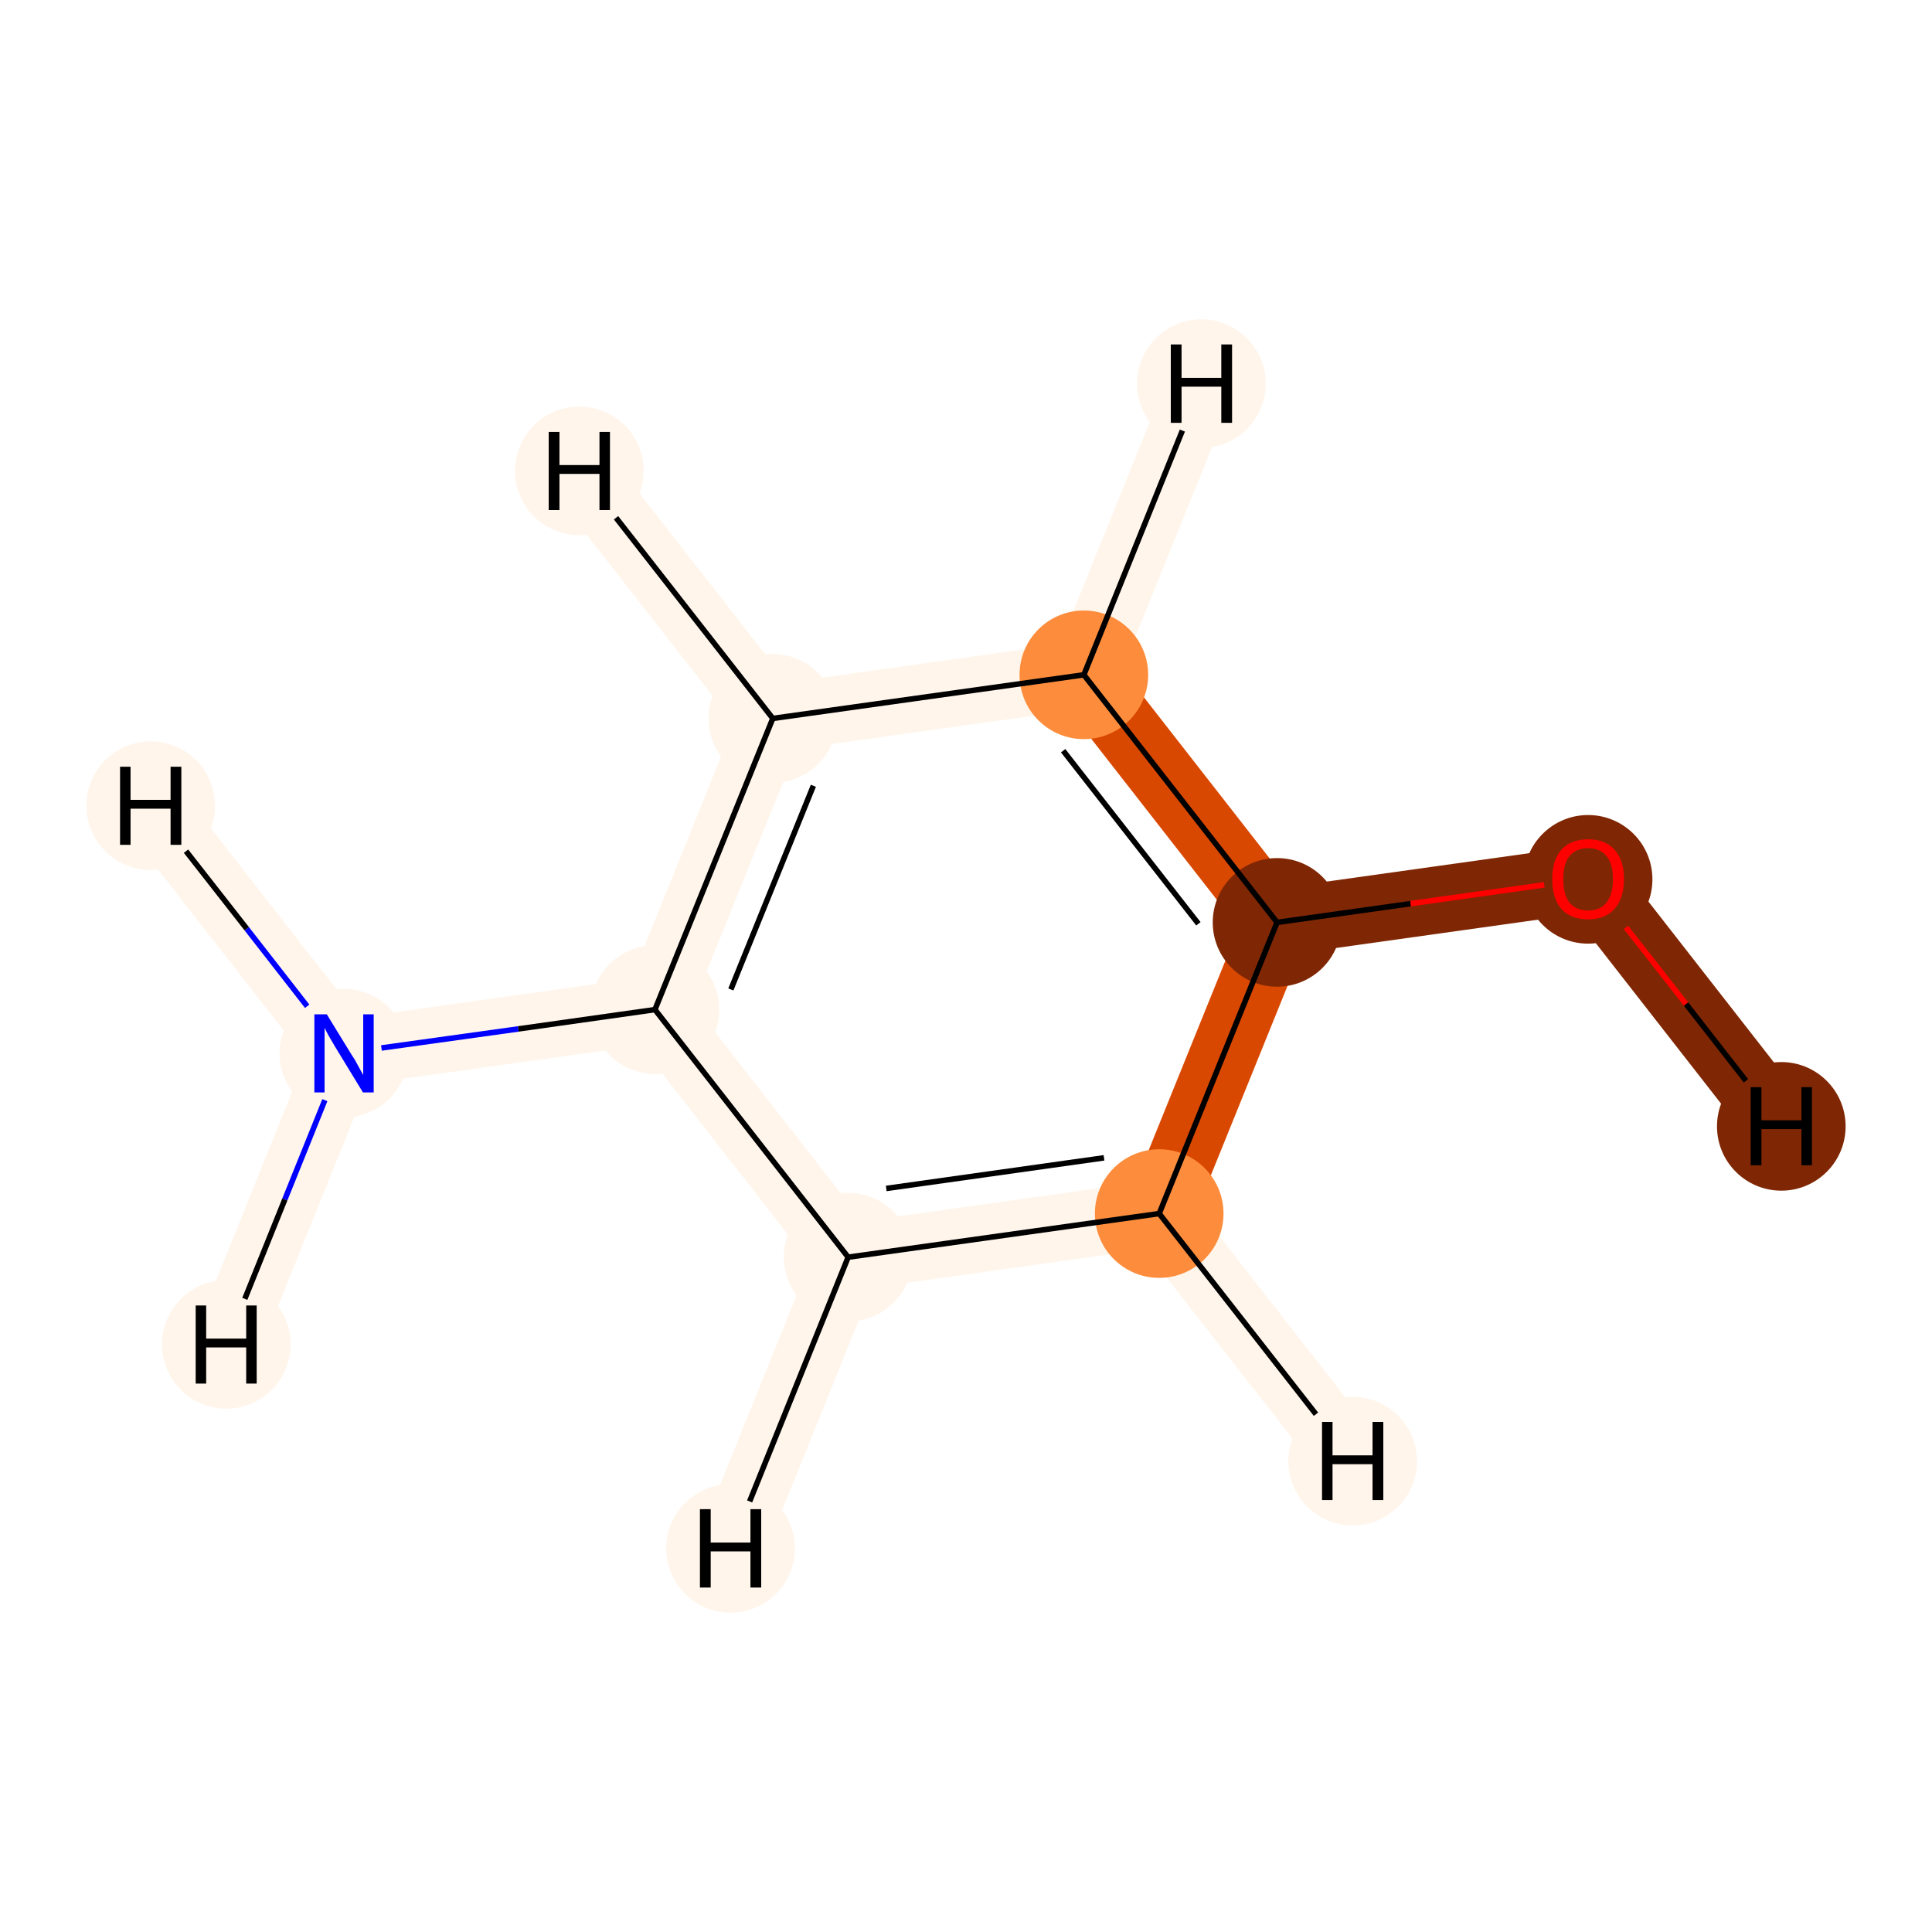 <?xml version='1.0' encoding='iso-8859-1'?>
<svg version='1.1' baseProfile='full'
              xmlns='http://www.w3.org/2000/svg'
                      xmlns:rdkit='http://www.rdkit.org/xml'
                      xmlns:xlink='http://www.w3.org/1999/xlink'
                  xml:space='preserve'
width='700px' height='700px' viewBox='0 0 700 700'>
<!-- END OF HEADER -->
<rect style='opacity:1.0;fill:#FFFFFF;stroke:none' width='700.0' height='700.0' x='0.0' y='0.0'> </rect>
<path d='M 124.6,381.6 L 237.3,365.8' style='fill:none;fill-rule:evenodd;stroke:#FFF5EB;stroke-width:24.3px;stroke-linecap:butt;stroke-linejoin:miter;stroke-opacity:1' />
<path d='M 124.6,381.6 L 54.6,291.9' style='fill:none;fill-rule:evenodd;stroke:#FFF5EB;stroke-width:24.3px;stroke-linecap:butt;stroke-linejoin:miter;stroke-opacity:1' />
<path d='M 124.6,381.6 L 82.0,487.1' style='fill:none;fill-rule:evenodd;stroke:#FFF5EB;stroke-width:24.3px;stroke-linecap:butt;stroke-linejoin:miter;stroke-opacity:1' />
<path d='M 237.3,365.8 L 280.0,260.3' style='fill:none;fill-rule:evenodd;stroke:#FFF5EB;stroke-width:24.3px;stroke-linecap:butt;stroke-linejoin:miter;stroke-opacity:1' />
<path d='M 237.3,365.8 L 307.3,455.5' style='fill:none;fill-rule:evenodd;stroke:#FFF5EB;stroke-width:24.3px;stroke-linecap:butt;stroke-linejoin:miter;stroke-opacity:1' />
<path d='M 280.0,260.3 L 392.7,244.5' style='fill:none;fill-rule:evenodd;stroke:#FFF5EB;stroke-width:24.3px;stroke-linecap:butt;stroke-linejoin:miter;stroke-opacity:1' />
<path d='M 280.0,260.3 L 209.9,170.6' style='fill:none;fill-rule:evenodd;stroke:#FFF5EB;stroke-width:24.3px;stroke-linecap:butt;stroke-linejoin:miter;stroke-opacity:1' />
<path d='M 392.7,244.5 L 462.7,334.2' style='fill:none;fill-rule:evenodd;stroke:#D94801;stroke-width:24.3px;stroke-linecap:butt;stroke-linejoin:miter;stroke-opacity:1' />
<path d='M 392.7,244.5 L 435.3,139.0' style='fill:none;fill-rule:evenodd;stroke:#FFF5EB;stroke-width:24.3px;stroke-linecap:butt;stroke-linejoin:miter;stroke-opacity:1' />
<path d='M 462.7,334.2 L 420.0,439.7' style='fill:none;fill-rule:evenodd;stroke:#D94801;stroke-width:24.3px;stroke-linecap:butt;stroke-linejoin:miter;stroke-opacity:1' />
<path d='M 462.7,334.2 L 575.4,318.4' style='fill:none;fill-rule:evenodd;stroke:#7F2704;stroke-width:24.3px;stroke-linecap:butt;stroke-linejoin:miter;stroke-opacity:1' />
<path d='M 420.0,439.7 L 307.3,455.5' style='fill:none;fill-rule:evenodd;stroke:#FFF5EB;stroke-width:24.3px;stroke-linecap:butt;stroke-linejoin:miter;stroke-opacity:1' />
<path d='M 420.0,439.7 L 490.1,529.4' style='fill:none;fill-rule:evenodd;stroke:#FFF5EB;stroke-width:24.3px;stroke-linecap:butt;stroke-linejoin:miter;stroke-opacity:1' />
<path d='M 307.3,455.5 L 264.7,561.0' style='fill:none;fill-rule:evenodd;stroke:#FFF5EB;stroke-width:24.3px;stroke-linecap:butt;stroke-linejoin:miter;stroke-opacity:1' />
<path d='M 575.4,318.4 L 645.4,408.1' style='fill:none;fill-rule:evenodd;stroke:#7F2704;stroke-width:24.3px;stroke-linecap:butt;stroke-linejoin:miter;stroke-opacity:1' />
<ellipse cx='124.6' cy='381.6' rx='22.8' ry='22.8'  style='fill:#FFF5EB;fill-rule:evenodd;stroke:#FFF5EB;stroke-width:1.0px;stroke-linecap:butt;stroke-linejoin:miter;stroke-opacity:1' />
<ellipse cx='237.3' cy='365.8' rx='22.8' ry='22.8'  style='fill:#FFF5EB;fill-rule:evenodd;stroke:#FFF5EB;stroke-width:1.0px;stroke-linecap:butt;stroke-linejoin:miter;stroke-opacity:1' />
<ellipse cx='280.0' cy='260.3' rx='22.8' ry='22.8'  style='fill:#FFF5EB;fill-rule:evenodd;stroke:#FFF5EB;stroke-width:1.0px;stroke-linecap:butt;stroke-linejoin:miter;stroke-opacity:1' />
<ellipse cx='392.7' cy='244.5' rx='22.8' ry='22.8'  style='fill:#FD8D3C;fill-rule:evenodd;stroke:#FD8D3C;stroke-width:1.0px;stroke-linecap:butt;stroke-linejoin:miter;stroke-opacity:1' />
<ellipse cx='462.7' cy='334.2' rx='22.8' ry='22.8'  style='fill:#7F2704;fill-rule:evenodd;stroke:#7F2704;stroke-width:1.0px;stroke-linecap:butt;stroke-linejoin:miter;stroke-opacity:1' />
<ellipse cx='420.0' cy='439.7' rx='22.8' ry='22.8'  style='fill:#FD8D3C;fill-rule:evenodd;stroke:#FD8D3C;stroke-width:1.0px;stroke-linecap:butt;stroke-linejoin:miter;stroke-opacity:1' />
<ellipse cx='307.3' cy='455.5' rx='22.8' ry='22.8'  style='fill:#FFF5EB;fill-rule:evenodd;stroke:#FFF5EB;stroke-width:1.0px;stroke-linecap:butt;stroke-linejoin:miter;stroke-opacity:1' />
<ellipse cx='575.4' cy='318.6' rx='22.8' ry='22.8'  style='fill:#7F2704;fill-rule:evenodd;stroke:#7F2704;stroke-width:1.0px;stroke-linecap:butt;stroke-linejoin:miter;stroke-opacity:1' />
<ellipse cx='54.6' cy='291.9' rx='22.8' ry='22.8'  style='fill:#FFF5EB;fill-rule:evenodd;stroke:#FFF5EB;stroke-width:1.0px;stroke-linecap:butt;stroke-linejoin:miter;stroke-opacity:1' />
<ellipse cx='82.0' cy='487.1' rx='22.8' ry='22.8'  style='fill:#FFF5EB;fill-rule:evenodd;stroke:#FFF5EB;stroke-width:1.0px;stroke-linecap:butt;stroke-linejoin:miter;stroke-opacity:1' />
<ellipse cx='209.9' cy='170.6' rx='22.8' ry='22.8'  style='fill:#FFF5EB;fill-rule:evenodd;stroke:#FFF5EB;stroke-width:1.0px;stroke-linecap:butt;stroke-linejoin:miter;stroke-opacity:1' />
<ellipse cx='435.3' cy='139.0' rx='22.8' ry='22.8'  style='fill:#FFF5EB;fill-rule:evenodd;stroke:#FFF5EB;stroke-width:1.0px;stroke-linecap:butt;stroke-linejoin:miter;stroke-opacity:1' />
<ellipse cx='490.1' cy='529.4' rx='22.8' ry='22.8'  style='fill:#FFF5EB;fill-rule:evenodd;stroke:#FFF5EB;stroke-width:1.0px;stroke-linecap:butt;stroke-linejoin:miter;stroke-opacity:1' />
<ellipse cx='264.7' cy='561.0' rx='22.8' ry='22.8'  style='fill:#FFF5EB;fill-rule:evenodd;stroke:#FFF5EB;stroke-width:1.0px;stroke-linecap:butt;stroke-linejoin:miter;stroke-opacity:1' />
<ellipse cx='645.4' cy='408.1' rx='22.8' ry='22.8'  style='fill:#7F2704;fill-rule:evenodd;stroke:#7F2704;stroke-width:1.0px;stroke-linecap:butt;stroke-linejoin:miter;stroke-opacity:1' />
<path class='bond-0 atom-0 atom-1' d='M 138.2,379.7 L 187.8,372.8' style='fill:none;fill-rule:evenodd;stroke:#0000FF;stroke-width:2.0px;stroke-linecap:butt;stroke-linejoin:miter;stroke-opacity:1' />
<path class='bond-0 atom-0 atom-1' d='M 187.8,372.8 L 237.3,365.8' style='fill:none;fill-rule:evenodd;stroke:#000000;stroke-width:2.0px;stroke-linecap:butt;stroke-linejoin:miter;stroke-opacity:1' />
<path class='bond-8 atom-0 atom-8' d='M 111.3,364.6 L 89.4,336.5' style='fill:none;fill-rule:evenodd;stroke:#0000FF;stroke-width:2.0px;stroke-linecap:butt;stroke-linejoin:miter;stroke-opacity:1' />
<path class='bond-8 atom-0 atom-8' d='M 89.4,336.5 L 67.4,308.4' style='fill:none;fill-rule:evenodd;stroke:#000000;stroke-width:2.0px;stroke-linecap:butt;stroke-linejoin:miter;stroke-opacity:1' />
<path class='bond-9 atom-0 atom-9' d='M 117.7,398.6 L 103.2,434.6' style='fill:none;fill-rule:evenodd;stroke:#0000FF;stroke-width:2.0px;stroke-linecap:butt;stroke-linejoin:miter;stroke-opacity:1' />
<path class='bond-9 atom-0 atom-9' d='M 103.2,434.6 L 88.7,470.6' style='fill:none;fill-rule:evenodd;stroke:#000000;stroke-width:2.0px;stroke-linecap:butt;stroke-linejoin:miter;stroke-opacity:1' />
<path class='bond-1 atom-1 atom-2' d='M 237.3,365.8 L 280.0,260.3' style='fill:none;fill-rule:evenodd;stroke:#000000;stroke-width:2.0px;stroke-linecap:butt;stroke-linejoin:miter;stroke-opacity:1' />
<path class='bond-1 atom-1 atom-2' d='M 264.8,358.5 L 294.7,284.7' style='fill:none;fill-rule:evenodd;stroke:#000000;stroke-width:2.0px;stroke-linecap:butt;stroke-linejoin:miter;stroke-opacity:1' />
<path class='bond-7 atom-6 atom-1' d='M 307.3,455.5 L 237.3,365.8' style='fill:none;fill-rule:evenodd;stroke:#000000;stroke-width:2.0px;stroke-linecap:butt;stroke-linejoin:miter;stroke-opacity:1' />
<path class='bond-2 atom-2 atom-3' d='M 280.0,260.3 L 392.7,244.5' style='fill:none;fill-rule:evenodd;stroke:#000000;stroke-width:2.0px;stroke-linecap:butt;stroke-linejoin:miter;stroke-opacity:1' />
<path class='bond-10 atom-2 atom-10' d='M 280.0,260.3 L 223.2,187.6' style='fill:none;fill-rule:evenodd;stroke:#000000;stroke-width:2.0px;stroke-linecap:butt;stroke-linejoin:miter;stroke-opacity:1' />
<path class='bond-3 atom-3 atom-4' d='M 392.7,244.5 L 462.7,334.2' style='fill:none;fill-rule:evenodd;stroke:#000000;stroke-width:2.0px;stroke-linecap:butt;stroke-linejoin:miter;stroke-opacity:1' />
<path class='bond-3 atom-3 atom-4' d='M 385.2,272.0 L 434.2,334.7' style='fill:none;fill-rule:evenodd;stroke:#000000;stroke-width:2.0px;stroke-linecap:butt;stroke-linejoin:miter;stroke-opacity:1' />
<path class='bond-11 atom-3 atom-11' d='M 392.7,244.5 L 428.4,156.0' style='fill:none;fill-rule:evenodd;stroke:#000000;stroke-width:2.0px;stroke-linecap:butt;stroke-linejoin:miter;stroke-opacity:1' />
<path class='bond-4 atom-4 atom-5' d='M 462.7,334.2 L 420.0,439.7' style='fill:none;fill-rule:evenodd;stroke:#000000;stroke-width:2.0px;stroke-linecap:butt;stroke-linejoin:miter;stroke-opacity:1' />
<path class='bond-6 atom-4 atom-7' d='M 462.7,334.2 L 511.1,327.4' style='fill:none;fill-rule:evenodd;stroke:#000000;stroke-width:2.0px;stroke-linecap:butt;stroke-linejoin:miter;stroke-opacity:1' />
<path class='bond-6 atom-4 atom-7' d='M 511.1,327.4 L 559.5,320.6' style='fill:none;fill-rule:evenodd;stroke:#FF0000;stroke-width:2.0px;stroke-linecap:butt;stroke-linejoin:miter;stroke-opacity:1' />
<path class='bond-5 atom-5 atom-6' d='M 420.0,439.7 L 307.3,455.5' style='fill:none;fill-rule:evenodd;stroke:#000000;stroke-width:2.0px;stroke-linecap:butt;stroke-linejoin:miter;stroke-opacity:1' />
<path class='bond-5 atom-5 atom-6' d='M 400.0,419.5 L 321.1,430.6' style='fill:none;fill-rule:evenodd;stroke:#000000;stroke-width:2.0px;stroke-linecap:butt;stroke-linejoin:miter;stroke-opacity:1' />
<path class='bond-12 atom-5 atom-12' d='M 420.0,439.7 L 476.8,512.4' style='fill:none;fill-rule:evenodd;stroke:#000000;stroke-width:2.0px;stroke-linecap:butt;stroke-linejoin:miter;stroke-opacity:1' />
<path class='bond-13 atom-6 atom-13' d='M 307.3,455.5 L 271.6,544.0' style='fill:none;fill-rule:evenodd;stroke:#000000;stroke-width:2.0px;stroke-linecap:butt;stroke-linejoin:miter;stroke-opacity:1' />
<path class='bond-14 atom-7 atom-14' d='M 589.1,336.0 L 610.9,363.8' style='fill:none;fill-rule:evenodd;stroke:#FF0000;stroke-width:2.0px;stroke-linecap:butt;stroke-linejoin:miter;stroke-opacity:1' />
<path class='bond-14 atom-7 atom-14' d='M 610.9,363.8 L 632.6,391.6' style='fill:none;fill-rule:evenodd;stroke:#000000;stroke-width:2.0px;stroke-linecap:butt;stroke-linejoin:miter;stroke-opacity:1' />
<path  class='atom-0' d='M 118.4 367.5
L 127.6 382.5
Q 128.6 383.9, 130.0 386.6
Q 131.5 389.3, 131.6 389.5
L 131.6 367.5
L 135.4 367.5
L 135.4 395.8
L 131.5 395.8
L 121.5 379.4
Q 120.4 377.5, 119.1 375.3
Q 117.9 373.1, 117.6 372.4
L 117.6 395.8
L 113.9 395.8
L 113.9 367.5
L 118.4 367.5
' fill='#0000FF'/>
<path  class='atom-7' d='M 562.4 318.5
Q 562.4 311.7, 565.7 307.9
Q 569.1 304.1, 575.4 304.1
Q 581.7 304.1, 585.0 307.9
Q 588.4 311.7, 588.4 318.5
Q 588.4 325.3, 585.0 329.3
Q 581.6 333.1, 575.4 333.1
Q 569.1 333.1, 565.7 329.3
Q 562.4 325.4, 562.4 318.5
M 575.4 329.9
Q 579.7 329.9, 582.0 327.1
Q 584.4 324.1, 584.4 318.5
Q 584.4 312.9, 582.0 310.1
Q 579.7 307.3, 575.4 307.3
Q 571.1 307.3, 568.7 310.1
Q 566.4 312.9, 566.4 318.5
Q 566.4 324.2, 568.7 327.1
Q 571.1 329.9, 575.4 329.9
' fill='#FF0000'/>
<path  class='atom-8' d='M 43.5 277.8
L 47.3 277.8
L 47.3 289.8
L 61.8 289.8
L 61.8 277.8
L 65.7 277.8
L 65.7 306.1
L 61.8 306.1
L 61.8 293.0
L 47.3 293.0
L 47.3 306.1
L 43.5 306.1
L 43.5 277.8
' fill='#000000'/>
<path  class='atom-9' d='M 70.9 473.0
L 74.7 473.0
L 74.7 485.0
L 89.2 485.0
L 89.2 473.0
L 93.0 473.0
L 93.0 501.3
L 89.2 501.3
L 89.2 488.2
L 74.7 488.2
L 74.7 501.3
L 70.9 501.3
L 70.9 473.0
' fill='#000000'/>
<path  class='atom-10' d='M 198.8 156.5
L 202.7 156.5
L 202.7 168.5
L 217.2 168.5
L 217.2 156.5
L 221.0 156.5
L 221.0 184.8
L 217.2 184.8
L 217.2 171.7
L 202.7 171.7
L 202.7 184.8
L 198.8 184.8
L 198.8 156.5
' fill='#000000'/>
<path  class='atom-11' d='M 424.2 124.8
L 428.1 124.8
L 428.1 136.9
L 442.5 136.9
L 442.5 124.8
L 446.4 124.8
L 446.4 153.2
L 442.5 153.2
L 442.5 140.1
L 428.1 140.1
L 428.1 153.2
L 424.2 153.2
L 424.2 124.8
' fill='#000000'/>
<path  class='atom-12' d='M 479.0 515.2
L 482.8 515.2
L 482.8 527.3
L 497.3 527.3
L 497.3 515.2
L 501.2 515.2
L 501.2 543.5
L 497.3 543.5
L 497.3 530.5
L 482.8 530.5
L 482.8 543.5
L 479.0 543.5
L 479.0 515.2
' fill='#000000'/>
<path  class='atom-13' d='M 253.6 546.8
L 257.5 546.8
L 257.5 558.9
L 271.9 558.9
L 271.9 546.8
L 275.8 546.8
L 275.8 575.2
L 271.9 575.2
L 271.9 562.1
L 257.5 562.1
L 257.5 575.2
L 253.6 575.2
L 253.6 546.8
' fill='#000000'/>
<path  class='atom-14' d='M 634.3 393.9
L 638.2 393.9
L 638.2 405.9
L 652.7 405.9
L 652.7 393.9
L 656.5 393.9
L 656.5 422.2
L 652.7 422.2
L 652.7 409.1
L 638.2 409.1
L 638.2 422.2
L 634.3 422.2
L 634.3 393.9
' fill='#000000'/>
</svg>
